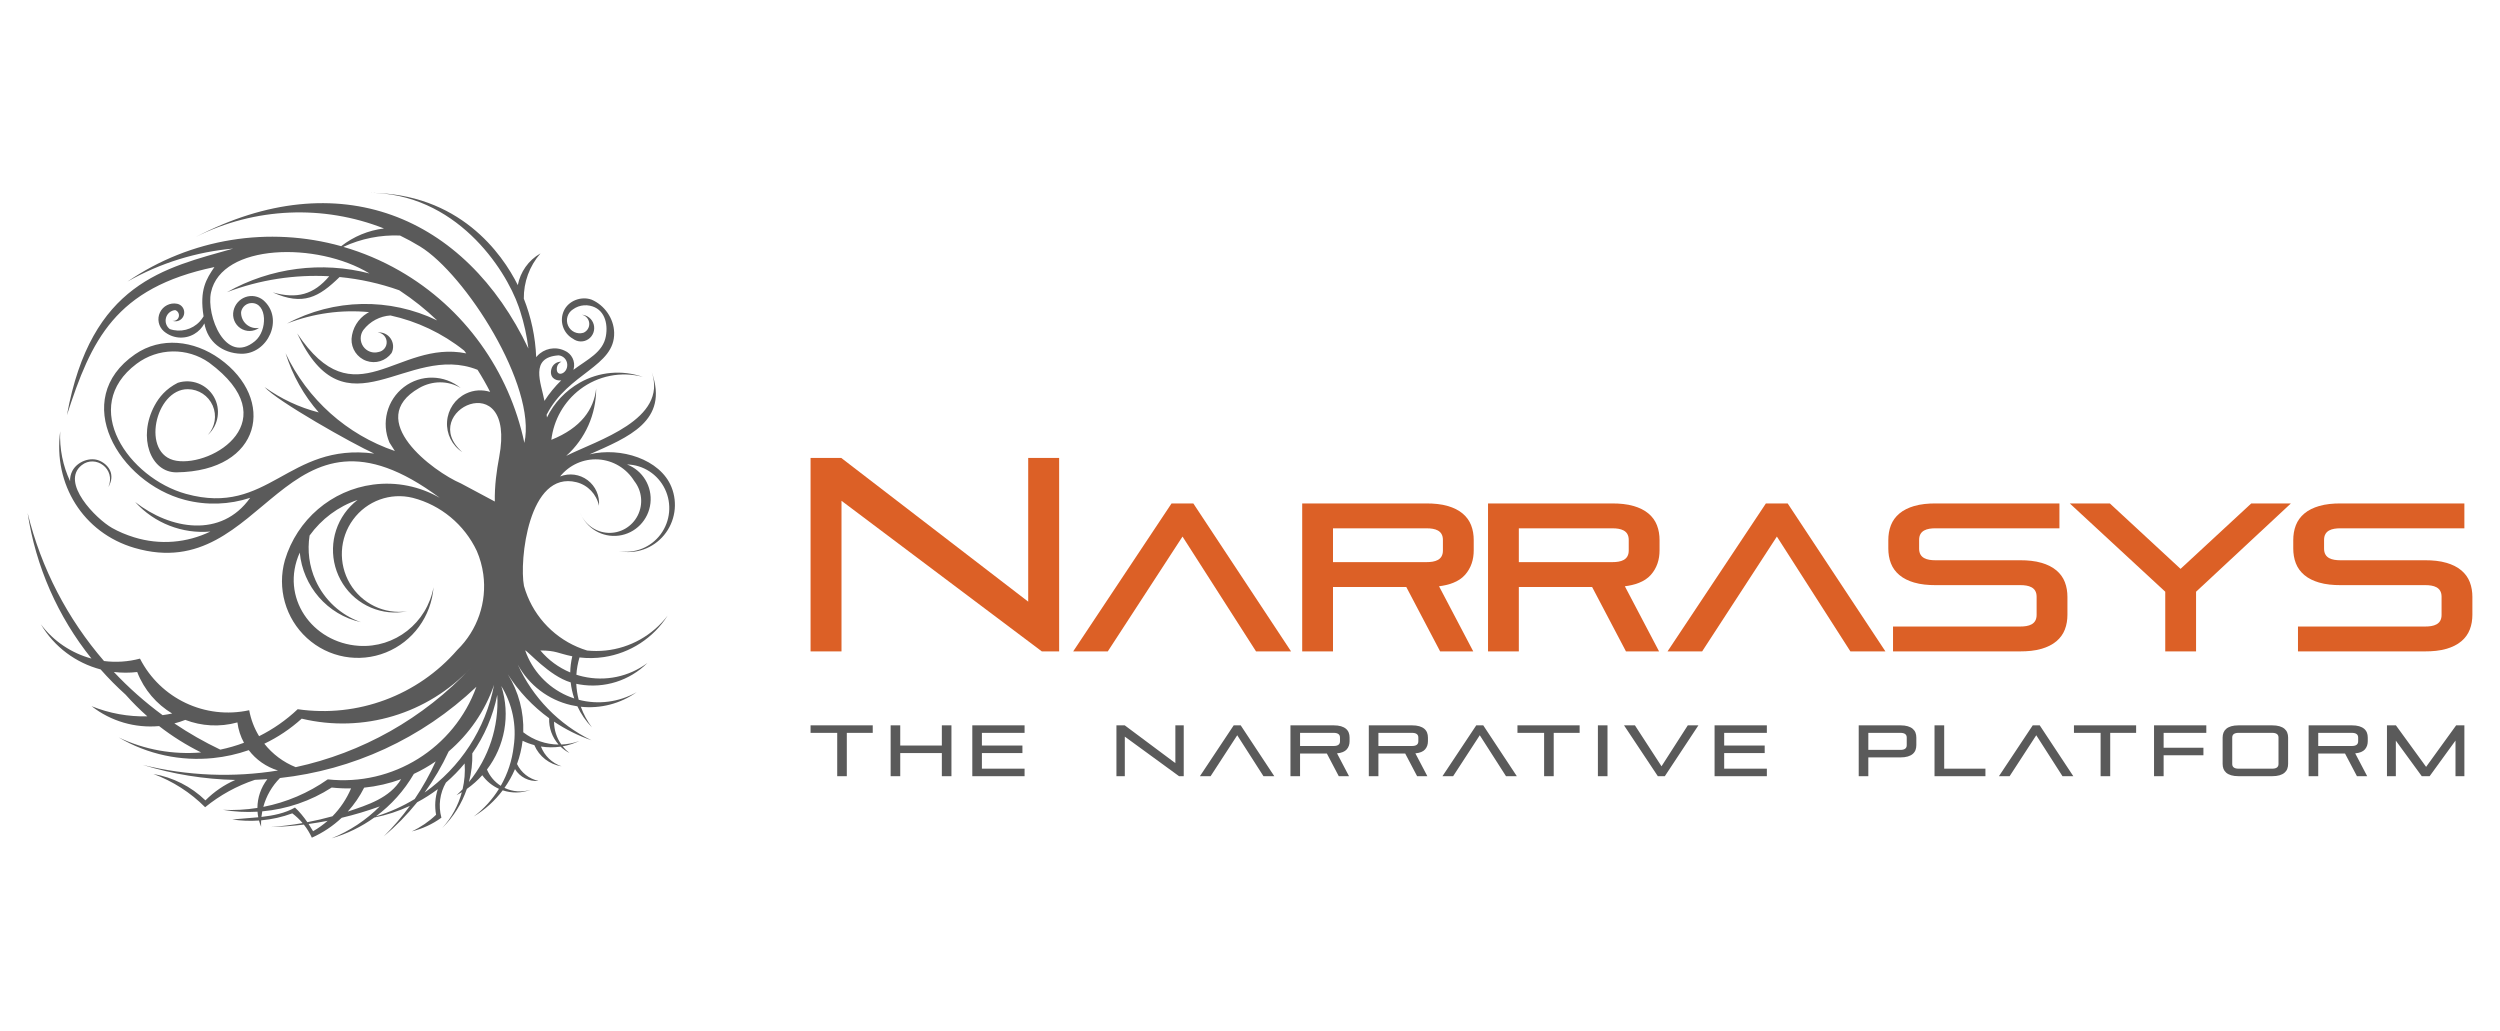 <svg xmlns="http://www.w3.org/2000/svg" width="320" height="132"><g fill-rule="evenodd" clip-rule="evenodd"><path fill="#5A5A5A" d="M69.168 83.261c1.029 1.227 2.34 2.192 3.822 2.812.013-.69.1-1.384.262-2.068-1.824-.366-2.055-.742-4.084-.744zm-1.944-.003c.286.001 3.08 3.278 5.824 4.087.078.7.23 1.39.456 2.057-.316-.104-.629-.224-.937-.359-2.517-1.117-4.442-3.218-5.343-5.785zm-23.277-51.659c2.28-1.061 4.768-1.552 7.253-1.451.87.421 1.726.887 2.562 1.398 5.786 3.539 14.96 17.849 13.358 25.146-1.936-9.173-7.656-17.259-15.968-22.031-2.304-1.323-4.724-2.342-7.205-3.062zm25.743 19.713c.618-.953 1.337-1.831 2.141-2.62-.797.083-1.523-.428-1.256-1.449.152-.584.692-.979 1.29-.943-.312.123-.534.406-.581.74-.191 1.342 1.394.853 1.324-.397-.033-.61-.504-1.103-1.106-1.158-3.765.25-2.238 3.54-1.812 5.827zm1.808 43.992c-.812-.915-1.257-2.121-1.208-3.372-2.085-1.515-3.884-3.416-5.289-5.618 1.392 2.237 2.068 4.822 1.976 7.416 1.305 1.014 2.898 1.558 4.521 1.574zm-9.166 3.196c2.26-2.971 3.039-6.94 1.834-10.688 1.42 2.305 1.981 5.036 1.587 7.714-.202 1.801-.772 3.52-1.656 5.061-.79-.503-1.404-1.232-1.765-2.087zm-26.495 1.086c9.28-1.021 18.149-5.028 25.143-11.681-2.849 7.868-10.711 12.766-19.029 11.854-2.487 1.75-5.3 2.943-8.247 3.521.375-1.388 1.108-2.664 2.133-3.694zm-2.267 4.268c-.047.235-.083.473-.108.713 1.552-.178 3.05-.484 4.293-1.202.571.52 1.113 1.188 1.588 1.875 1.08-.208 2.15-.46 3.21-.755 1.007-1.024 1.816-2.233 2.382-3.567-.817.014-1.645-.023-2.475-.114-2.694 1.733-5.748 2.767-8.89 3.05zm26.884-7.423c.034 1.247-.112 2.48-.427 3.665 2.538-3.113 3.85-7.085 3.625-11.151-.555 2.747-1.662 5.281-3.198 7.486zm-4.683 1.026c-.887.608-1.823 1.146-2.799 1.602-1.242 2.145-2.904 3.991-4.867 5.443 1.767-.538 3.434-1.29 4.974-2.225 1.032-1.525 1.933-3.137 2.692-4.82zm-1.426 3.991c4.558-3.215 7.812-8.114 8.899-13.792-1.18 3.402-3.218 6.308-5.811 8.525-.857 1.856-1.893 3.619-3.088 5.267zm-9.833 2.436c2.566-.857 5.364-1.73 6.835-4.151-1.513.552-3.103.92-4.736 1.087-.562 1.118-1.27 2.147-2.099 3.064zm-2.574 1.181c-.571.502-1.195.949-1.864 1.332-.175-.303-.368-.616-.576-.928.816-.112 1.63-.247 2.44-.404zm-27.363-19.052c.979.119 1.98.124 2.987.006.891 2.298 2.497 4.125 4.475 5.311-.406.084-.814.153-1.226.209-2.249-1.654-4.336-3.504-6.236-5.526zm7.744 6.586c.472-.122.938-.272 1.397-.452 2.067.793 4.393.951 6.672.323.118.932.409 1.812.841 2.604-.989.372-2.004.664-3.033.879-2.053-.977-4.016-2.1-5.877-3.354zm53.143-34.442c3.969-.967 9.046.611 10.486 4.188.832 2.066.47 4.427-.942 6.141-1.411 1.715-3.644 2.505-5.806 2.057 2.044.354 4.113-.476 5.359-2.15 1.246-1.676 1.459-3.914.553-5.798-.907-1.885-2.781-3.098-4.855-3.144 2.009.764 3.245 2.81 2.999 4.963-.245 2.153-1.909 3.861-4.037 4.144-2.127.283-4.173-.932-4.962-2.947.58 1.497 1.976 2.512 3.565 2.592 1.589.081 3.078-.787 3.804-2.218s.554-3.158-.44-4.414c-.999-1.618-2.712-2.648-4.598-2.764-1.885-.116-3.709.696-4.896 2.18 1.177-.469 2.51-.289 3.524.475 1.014.765 1.563 2.004 1.453 3.277-.308-1.478-1.425-2.65-2.876-3.015-6.146-1.547-7.343 10.08-6.724 13.275.123.439.272.874.446 1.302 1.369 3.354 4.175 5.912 7.641 6.967.775.079 1.562.079 2.351-.002 3.155-.327 6.035-1.947 7.954-4.474-1.821 2.869-4.796 4.808-8.157 5.313-1.047.157-2.099.171-3.129.048-.217.728-.35 1.469-.399 2.212.274.089.555.167.84.231 2.874.661 5.894.026 8.258-1.737-2.281 2.266-5.517 3.29-8.686 2.75l-.425-.081c.033.688.137 1.373.309 2.042 2.483.65 5.146.317 7.415-.97-2.085 1.479-4.626 2.132-7.14 1.864.336.936.812 1.828 1.424 2.644-.781-.801-1.406-1.716-1.864-2.699-.272-.041-.545-.092-.815-.155-2.905-.673-5.385-2.559-6.812-5.178 1.921 4.224 5.254 7.646 9.425 9.678-1.704-.588-3.311-1.392-4.788-2.383.002 1.057.333 2.078.934 2.928.776-.028 1.555-.178 2.308-.455-.687.326-1.405.554-2.137.684.251.315.541.604.868.856-.424-.218-.805-.493-1.137-.813-.835.12-1.682.114-2.513-.017.456 1.189 1.423 2.127 2.651 2.537-1.564-.239-2.884-1.271-3.497-2.716-.514-.136-1.017-.322-1.502-.557-.061.504-.149 1.007-.27 1.506-.12.501-.269.992-.444 1.471.528 1.096 1.537 1.9 2.749 2.159-1.221.113-2.383-.484-3.008-1.51-.364.85-.815 1.656-1.346 2.406 1.054.505 2.265.589 3.384.229-1.195.464-2.469.466-3.61.082-.999 1.33-2.253 2.473-3.705 3.352 1.297-.982 2.385-2.186 3.225-3.54-.836-.375-1.579-.967-2.137-1.745-.582.649-1.241 1.239-1.973 1.754-.642 1.869-1.712 3.587-3.153 5.005 1.204-1.322 2.056-2.898 2.512-4.585-.222.135-.448.264-.681.386.269-.247.527-.502.776-.765.25-1.072.342-2.185.264-3.302-.729.886-1.531 1.705-2.398 2.452-.772 1.342-.997 2.956-.577 4.491-1.141.827-2.431 1.424-3.8 1.758 1.148-.536 2.202-1.257 3.119-2.131-.204-1.101-.125-2.23.222-3.284-.834.627-1.719 1.191-2.646 1.684-1.277 1.586-2.709 3.051-4.28 4.37 1.222-1.214 2.34-2.52 3.348-3.905-1.435.669-2.962 1.174-4.557 1.491-1.643 1.181-3.489 2.087-5.472 2.663 2.331-.942 4.428-2.341 6.179-4.093-1.599.581-3.228 1.068-4.878 1.461-1.113 1.047-2.401 1.911-3.819 2.546-.272-.601-.617-1.163-1.023-1.676-1.401.172-2.812.277-4.228.315 1.366-.102 2.724-.272 4.068-.51-.39-.461-.831-.879-1.317-1.244-1.289.475-2.631.775-3.988.896-.015.271-.017.545-.004.818-.109-.262-.2-.527-.271-.796-1.14.081-2.289.037-3.428-.135l3.332-.281c-.045-.237-.076-.475-.093-.714-1.473.088-2.961.01-4.437-.24 1.487.071 2.968-.012 4.421-.243.011-1.317.447-2.614 1.271-3.681-.532.039-1.064.067-1.598.087-2.312.772-4.468 1.958-6.364 3.504-1.875-1.881-4.136-3.333-6.626-4.256 2.511.429 4.834 1.606 6.664 3.38 1.102-1.107 2.398-1.992 3.82-2.613-3.964-.09-7.948-.723-11.842-1.93 5.761 1.429 11.644 1.635 17.312.719-1.519-.461-2.818-1.387-3.745-2.605-1.475.516-3.001.854-4.546 1.012l-.001.001h-.001c-4.115.421-8.362-.439-12.109-2.646 3.362 1.604 7.005 2.226 10.557 1.926-1.902-.943-3.703-2.074-5.375-3.373-3.046.276-6.146-.594-8.644-2.548 2.282.925 4.713 1.36 7.14 1.302-.982-.866-1.913-1.794-2.785-2.779-1.131-1.017-2.197-2.095-3.194-3.226-3.156-.832-5.935-2.872-7.657-5.786 1.645 2.197 3.946 3.71 6.485 4.394-4.294-5.352-7.132-11.77-8.175-18.627 1.736 7.087 5.123 13.556 9.778 18.943 1.512.192 3.072.099 4.604-.309 2.617 5.123 8.361 7.837 13.981 6.605.219 1.198.653 2.32 1.266 3.324 1.778-.887 3.447-2.04 4.941-3.453 7.66 1.113 15.359-1.748 20.434-7.594 2.578-2.52 3.811-6.111 3.322-9.683-.142-1.038-.424-2.038-.83-2.979-1.602-3.396-4.623-5.877-8.189-6.798-2.866-.713-5.876.379-7.638 2.772-1.767 2.399-1.931 5.638-.414 8.207 1.516 2.569 4.414 3.965 7.345 3.538-3.2.653-6.47-.736-8.242-3.505s-1.687-6.351.217-9.029c.474-.666 1.035-1.242 1.661-1.72-2.482.841-4.625 2.448-6.143 4.559-.306 1.929-.05 3.925.762 5.735 1.127 2.515 3.228 4.452 5.811 5.356-4.316-.951-7.424-4.61-7.832-8.905-2.565 5.702 1.573 11.542 7.562 11.933 4.608.301 8.715-2.921 9.564-7.505-.289 3.73-2.652 6.97-6.096 8.353-3.442 1.384-7.363.669-10.11-1.842s-3.841-6.38-2.821-9.978c1.555-5.185 5.976-8.969 11.296-9.668 3.009-.395 5.989.238 8.521 1.696-20.171-15.004-22.118 11.36-39.062 6.412-6.581-1.917-10.423-8.161-9.519-14.924-.101 2.26.358 4.44 1.267 6.385-.022-.451.073-.913.3-1.336.628-1.178 2.289-1.822 3.498-1.274s2.006 1.805 1.104 3.357c.992-2.357-1.678-4.183-3.417-2.8-2.784 2.212 1.84 6.874 3.884 8.033.855.485 1.8.88 2.825 1.199 3.318 1.031 6.79.703 9.759-.735-3.566.312-7.142-1.045-9.628-3.784 4.515 3.542 11.039 4.659 14.726-.533-2.67.879-5.563.989-8.345.266-8.481-2.206-14.798-12.843-6.391-18.638 3.322-2.29 7.532-1.783 10.821.562 7.244 5.164 5.438 14.393-5.497 14.548-3.322.047-5.022-4.479-2.823-8.55.579-1.072 1.438-2.134 2.971-2.911 1.766-.565 3.687.178 4.613 1.783.926 1.605.609 3.64-.763 4.887.928-1.021 1.17-2.49.618-3.754-.552-1.264-1.794-2.086-3.173-2.1-4.211-.042-6.074 8.411-1.479 9.162 4.695.768 14.186-5.156 4.193-12.559-2.808-1.968-6.545-1.908-9.288.15-7.39 5.543-.976 14.631 6.337 16.651 10.556 2.916 13.042-6.602 24.082-5.163-2.732-1.232-12.47-6.727-14.033-8.514 2.095 1.511 4.447 2.611 6.935 3.25-1.892-2.16-3.356-4.729-4.249-7.584 2.806 5.936 7.869 10.439 13.993 12.521-.239-.352-.47-.71-.691-1.076-1.081-2.516-.318-5.453 1.847-7.109 2.164-1.657 5.17-1.604 7.276.127-1.63-.988-3.646-.958-5.303-.016-7.187 4.086 1.837 10.736 5.314 12.217l4.349 2.323c-.036-2.04.227-3.913.56-5.691 2.239-11.979-10.604-5.839-4.727-.635-1.302-.843-2.047-2.333-1.945-3.891.1-1.558 1.03-2.938 2.429-3.603.98-.466 2.082-.529 3.085-.211-.491-.967-1.028-1.911-1.61-2.828-8.994-3.586-16.854 8.732-23.086-4.659 7.437 11.145 12.766.75 21.639 2.556l-.271-.36c-2.805-2.237-6.039-3.75-9.433-4.494-1.329.087-2.608.734-3.474 1.869-.442.627-.445 1.468-.009 2.098.438.631 1.22.916 1.955.711.626-.104 1.075-.665 1.045-1.305-.03-.64-.53-1.155-1.163-1.198.658-.07 1.3.23 1.674.782.372.551.415 1.264.112 1.857-.742 1.01-2.049 1.414-3.224.997-1.175-.416-1.943-1.557-1.897-2.814.097-1.356.841-2.58 1.994-3.282l.255-.143c-3.508-.334-7.105.138-10.515 1.468 6.033-3.229 13.171-3.328 19.229-.402-1.452-1.39-3.037-2.661-4.748-3.79l-.113-.074c-2.479-.88-5.043-1.444-7.632-1.693-2.642 2.57-4.664 3.725-8.561 1.965 3.109.879 5.253.277 7.234-2.065-4.415-.239-8.876.439-13.095 2.044 5.601-3.164 12.145-3.983 18.258-2.398-6.71-4.091-18.947-3.859-20.294 2.415-.641 2.983 1.878 9.352 5.628 6.245 1.633-1.353 1.578-4.876-.415-4.876-.669 0-1.243.484-1.362 1.149-.023.6.224 1.178.672 1.572.448.394 1.049.563 1.634.458-.711.515-1.663.53-2.391.041-.728-.489-1.079-1.383-.883-2.244.179-.807.757-1.464 1.528-1.74.772-.275 1.631-.129 2.271.386 2.732 2.35.596 6.962-2.835 6.868-2.396-.067-4.285-1.532-4.691-3.883-.294.557-.739 1.033-1.308 1.362-1.241.719-2.795.575-3.887-.36-.684-.599-.886-1.587-.492-2.411.395-.823 1.287-1.278 2.177-1.109.417.075.758.38.879.791.122.411.005.855-.304 1.148-.31.294-.756.388-1.154.241.363.07.718-.156.81-.518.093-.361-.109-.733-.462-.848-.552.048-1.019.435-1.172.974s.038 1.117.482 1.454c1.354.464 2.851.087 3.83-.963.192-.207.357-.431.495-.669-.552-3.402.364-4.794 1.387-6.306-12.728 2.668-15.768 9.349-18.88 18.958 3.101-16.968 12.501-18.822 21.284-21.323-4.678.415-9.296 1.82-13.537 4.227 8.129-5.568 18.152-7.115 27.36-4.533 1.597-1.249 3.491-2.028 5.476-2.27-7.755-3.053-16.515-2.718-24.107 1.097 18.285-9.533 34.511-2.708 42.595 14.274-.2-1.636-.555-3.238-1.054-4.787-.073-.188-.136-.376-.189-.566-1.729-4.969-8.119-14.577-19.174-14.577 11.568 0 17.073 7.802 19.059 11.812.323-1.668 1.346-3.176 2.906-4.062-1.418 1.62-2.159 3.692-2.136 5.794.937 2.365 1.48 4.896 1.585 7.491l.114-.134c.891-.987 2.313-1.273 3.51-.706.926.377 1.428 1.394 1.167 2.368l-.027.094c1.812-1.356 3.78-2.225 4.155-4.31.301-1.674-.193-3.519-2.049-3.901-.251-.052-.505-.068-.755-.049-.504.038-.994.214-1.412.52-.692.44-.958 1.327-.624 2.081.334.754 1.166 1.145 1.952.917.494-.195.803-.696.759-1.23-.045-.535-.432-.976-.952-1.085.724.047 1.339.555 1.528 1.262.189.707-.087 1.458-.689 1.868-.601.41-1.395.388-1.973-.055-1.248-.696-1.758-2.242-1.173-3.555.585-1.312 2.224-1.929 3.562-1.448 1.65.709 2.835 2.392 2.886 4.207.124 4.359-5.902 5.154-8.643 10.52l.043.356c.904-1.873 2.375-3.421 4.203-4.46 2.467-1.401 5.395-1.662 8.071-.735-2.777-.737-5.736-.151-8.031 1.592-2.06 1.564-3.382 3.905-3.684 6.463 3.812-1.528 5.446-3.906 5.739-6.57.006 3.297-1.391 6.438-3.834 8.624 4.008-2.011 13.021-4.641 10.946-10.714 2.239 6.266-3.013 8.326-7.96 10.519zm-41.628 37.039c1.041 1.318 2.418 2.361 4.014 3.001 8.455-1.832 16.319-6.188 22.437-12.727-5.523 5.914-13.798 8.403-21.667 6.518-1.459 1.32-3.073 2.391-4.784 3.208z"/><path fill="#DC6026" d="M170.624 67.624v4.327h11.984c1.052 0 2.085-.248 2.085-1.48v-1.366c0-1.233-1.033-1.48-2.085-1.48h-11.984v-.001zm9.38 7.509h-9.38v8.244h-3.943v-18.936h15.928c.909 0 1.868.077 2.742.338.678.201 1.339.503 1.881.963.481.409.848.906 1.075 1.496.234.604.33 1.247.33 1.893v1.313c0 1.171-.327 2.244-1.105 3.129-.822.935-2.123 1.316-3.335 1.47l4.379 8.335h-4.239l-4.333-8.245z"/><path fill="#DC6026" d="M194.41 67.624v4.327h11.983c1.052 0 2.085-.248 2.085-1.48v-1.366c0-1.233-1.033-1.48-2.085-1.48h-11.983v-.001zm9.379 7.509h-9.379v8.244h-3.943v-18.936h15.927c.909 0 1.868.077 2.743.338.677.201 1.339.503 1.88.963.482.409.848.906 1.075 1.496.234.604.331 1.247.331 1.893v1.313c0 1.171-.328 2.244-1.106 3.129-.822.935-2.123 1.316-3.335 1.47l4.379 8.335h-4.238l-4.334-8.245z"/><polygon fill="#DC6026" points="151.362,68.68 141.798,83.377 137.368,83.377 149.957,64.441 152.746,64.441 165.255,83.377 160.772,83.377"/><polygon fill="#DC6026" points="227.44,68.68 217.875,83.377 213.445,83.377 226.034,64.441 228.823,64.441 241.332,83.377 236.85,83.377"/><path fill="#DC6026" d="M242.307 83.377v-3.182h16.296c1.051 0 2.084-.248 2.084-1.481v-2.337c0-1.233-1.033-1.48-2.084-1.48h-10.871c-.909 0-1.868-.077-2.743-.338-.676-.201-1.338-.503-1.88-.963-.481-.409-.848-.906-1.075-1.496-.234-.604-.33-1.246-.33-1.893v-1.077c0-.646.096-1.288.33-1.893.228-.59.594-1.087 1.075-1.496.542-.46 1.204-.762 1.88-.963.875-.261 1.834-.338 2.743-.338h15.875v3.183h-15.875c-1.052 0-2.085.247-2.085 1.48v1.129c0 1.234 1.033 1.481 2.085 1.481h10.871c.908 0 1.867.077 2.742.338.677.201 1.339.504 1.88.963.482.409.848.906 1.076 1.496.234.604.33 1.246.33 1.893v2.284c0 .646-.096 1.289-.33 1.894-.229.589-.594 1.087-1.076 1.495-.541.46-1.203.762-1.88.964-.875.261-1.834.337-2.742.337h-16.296z"/><polygon fill="#DC6026" points="277.152,75.741 264.933,64.441 270.062,64.441 279.11,72.814 288.16,64.441 293.233,64.441 281.096,75.741 281.096,83.377 277.152,83.377"/><path fill="#DC6026" d="M294.141 83.377v-3.182h16.295c1.052 0 2.085-.248 2.085-1.481v-2.337c0-1.233-1.033-1.48-2.085-1.48h-10.87c-.91 0-1.869-.077-2.743-.338-.677-.201-1.339-.503-1.88-.963-.482-.409-.848-.906-1.076-1.496-.233-.604-.33-1.246-.33-1.893v-1.077c0-.646.097-1.288.33-1.893.229-.59.594-1.087 1.076-1.496.541-.46 1.203-.762 1.88-.963.874-.261 1.833-.338 2.743-.338h15.874v3.183h-15.874c-1.052 0-2.085.247-2.085 1.48v1.129c0 1.234 1.033 1.481 2.085 1.481h10.87c.909 0 1.868.077 2.743.338.677.201 1.338.504 1.88.963.482.409.848.906 1.075 1.496.234.604.331 1.246.331 1.893v2.284c0 .646-.097 1.289-.331 1.894-.228.589-.593 1.087-1.075 1.495-.542.46-1.203.762-1.88.964-.875.261-1.834.337-2.743.337h-16.295z"/><polygon fill="#DC6026" points="133.352,83.377 107.712,64.102 107.712,83.377 103.752,83.377 103.752,58.615 107.678,58.615 131.61,77.011 131.61,58.615 135.57,58.615 135.57,83.377"/><path fill="#5A5A5A" d="M120.556 99.352v-2.958h-5.325v2.958h-1.229v-6.508h1.229v2.588h5.325v-2.588h1.229v6.508h-1.229zm3.899 0v-6.508h6.691v.961h-5.462v1.627h5.186v.962h-5.186v1.996h5.462v.962h-6.691zm26.463 0l-6.942-5.065v5.065h-1.072v-6.508h1.063l6.479 4.834v-4.834h1.072v6.508h-.6zm10.805 0l-3.356-5.241-3.41 5.241h-1.368l4.325-6.508h.897l4.298 6.508h-1.386zm9.796-4.945c0-.401-.271-.602-.813-.602h-4.298v1.683h4.298c.543 0 .813-.2.813-.601v-.48zm-.157 4.945l-1.525-2.903h-3.43v2.903h-1.229v-6.508h5.527c.37 0 .685.038.943.115s.47.186.633.324.282.303.356.494c.074.19.11.403.11.638v.462c0 .419-.123.769-.369 1.05-.247.28-.659.448-1.239.503l1.535 2.922h-1.312zm10.185-4.945c0-.401-.271-.602-.813-.602h-4.298v1.683h4.298c.542 0 .813-.2.813-.601v-.48zm-.157 4.945l-1.525-2.903h-3.429v2.903h-1.229v-6.508h5.527c.37 0 .685.038.942.115.259.077.471.186.634.324s.282.303.355.494c.074.19.111.403.111.638v.462c0 .419-.123.769-.37 1.05-.246.28-.659.448-1.238.503l1.534 2.922h-1.312zm11.378 0l-3.356-5.241-3.41 5.241h-1.368l4.326-6.508h.896l4.298 6.508h-1.386zm4.878 0v-5.547h-3.411v-.961h7.958v.961h-3.317v5.547h-1.23zm6.885 0v-6.508h1.229v6.508h-1.229zm7.671 0l-4.326-6.508h1.396l3.402 5.241 3.364-5.241h1.358l-4.298 6.508h-.896zm7.264 0v-6.508h6.692v.961h-5.463v1.627h5.186v.962h-5.186v1.996h5.463v.962h-6.692zm24.596-4.945c0-.401-.271-.602-.812-.602h-4.104v2.182h4.104c.542 0 .812-.2.812-.601v-.979zm-4.917 2.542v2.403h-1.229v-6.508h5.334c.369 0 .684.038.942.115s.47.186.633.324c.164.139.282.303.356.494.073.19.11.403.11.638v.961c0 .234-.037.447-.11.639-.074.19-.192.355-.356.494-.163.139-.374.246-.633.323s-.573.116-.942.116h-4.105v.001zm8.474 2.403v-6.508h1.238v5.546h5.278v.962h-6.516zm16.379 0l-3.356-5.241-3.41 5.241h-1.368l4.326-6.508h.896l4.298 6.508h-1.386zm4.879 0v-5.547h-3.411v-.961h7.958v.961h-3.317v5.547h-1.23zm8.068-2.682v2.682h-1.229v-6.508h6.692v.961h-5.463v1.904h5.093v.961h-5.093zm14.704-2.263c0-.401-.271-.602-.812-.602h-4.299c-.542 0-.813.2-.813.602v3.383c0 .4.271.601.813.601h4.299c.542 0 .812-.2.812-.601v-3.383zm-5.111 4.945c-.369 0-.684-.039-.942-.116s-.47-.185-.634-.323c-.163-.139-.281-.304-.355-.495-.074-.19-.111-.403-.111-.638v-3.364c0-.234.037-.447.111-.638.074-.191.192-.355.355-.494.164-.139.375-.247.634-.324s.573-.115.942-.115h4.299c.369 0 .684.038.942.115s.47.186.634.324c.163.139.281.303.355.494.074.19.111.403.111.638v3.364c0 .234-.037.447-.111.638-.074.191-.192.356-.355.495-.164.139-.375.246-.634.323s-.573.116-.942.116h-4.299zm15.306-4.945c0-.401-.271-.602-.812-.602h-4.299v1.683h4.299c.542 0 .812-.2.812-.601v-.48zm-.156 4.945l-1.525-2.903h-3.43v2.903h-1.229v-6.508h5.528c.369 0 .684.038.942.115s.47.186.633.324.282.303.356.494c.074.19.11.403.11.638v.462c0 .419-.123.769-.369 1.05-.247.28-.659.448-1.238.503l1.534 2.922h-1.312zm12.615 0v-4.558l-3.309 4.558h-1.008l-3.318-4.548v4.548h-1.137v-6.508h1.146l3.864 5.314 3.846-5.314h1.054v6.508h-1.138zm-207.14 0v-5.547h-3.411v-.961h7.959v.961h-3.319v5.547h-1.229z"/></g></svg>